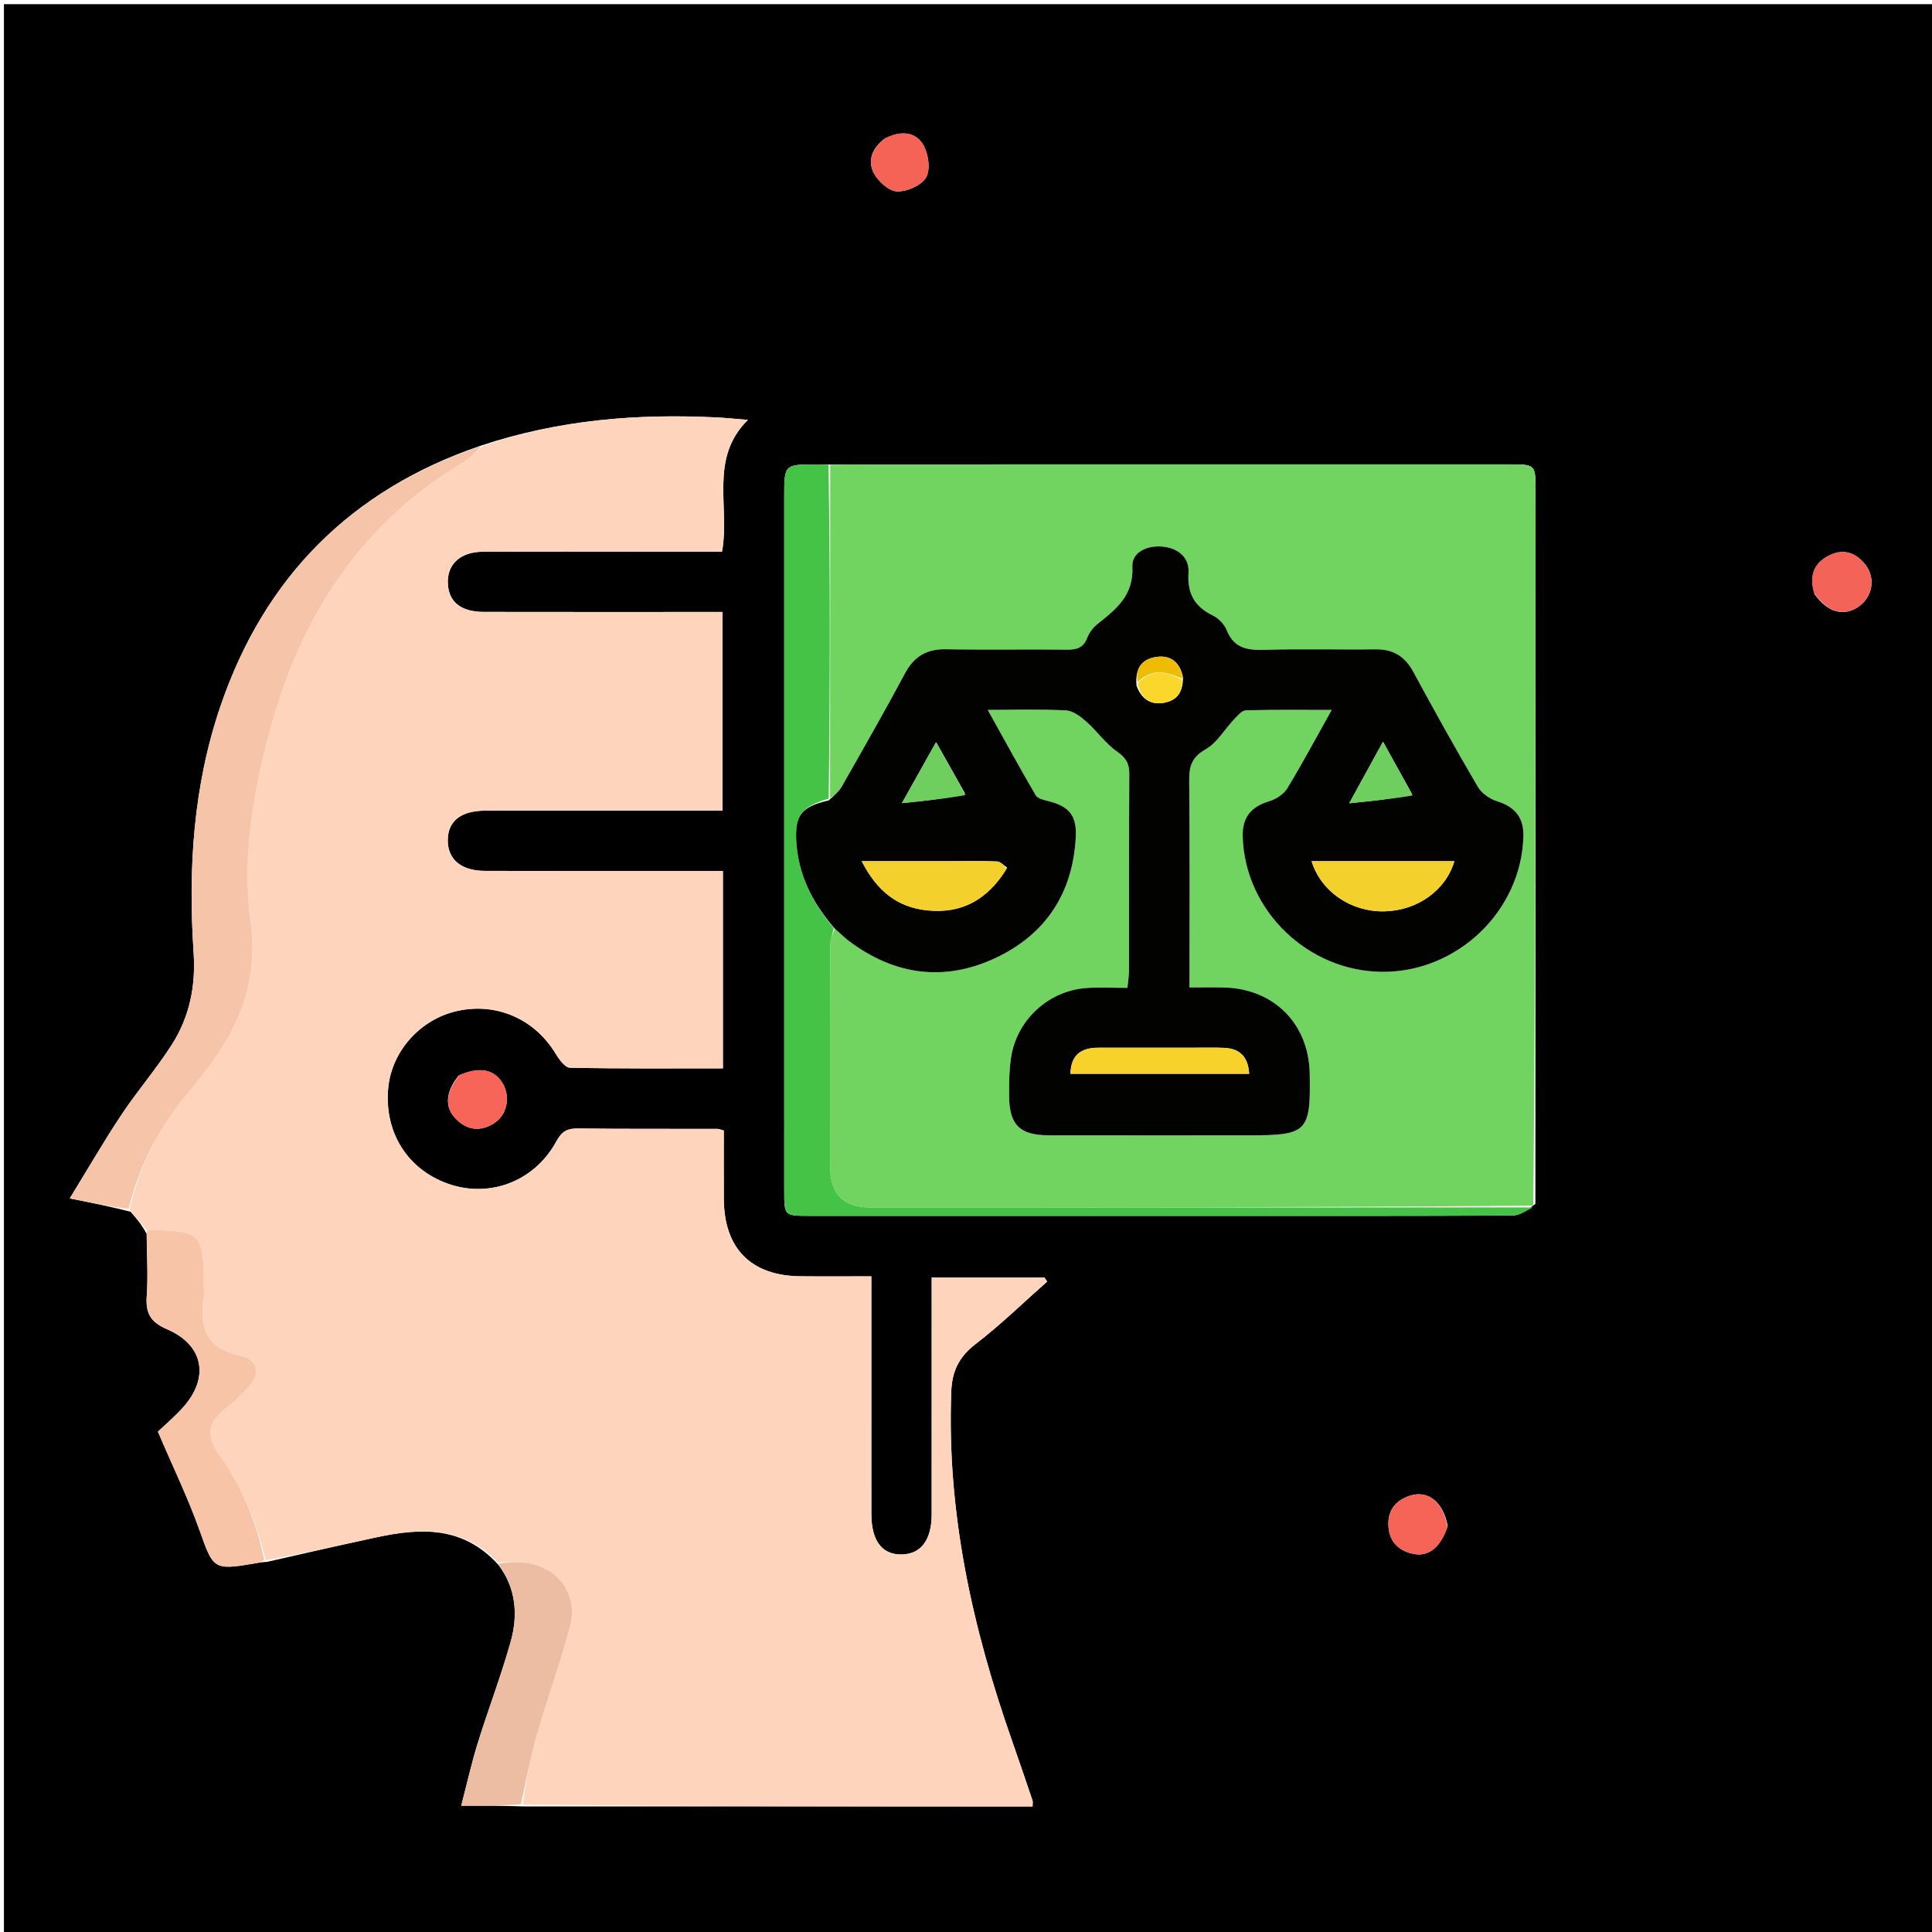 <svg version="1.1" id="Layer_1" xmlns="http://www.w3.org/2000/svg" xmlns:xlink="http://www.w3.org/1999/xlink" x="0px" y="0px"
	 width="100%" viewBox="0 0 512 512" enable-background="new 0 0 512 512" xml:space="preserve">
<path fill="#000000" opacity="1" stroke="none" 
	d="
M342,513 
	C228.028,513 114.555,513 1.042,513 
	C1.042,342.403 1.042,171.805 1.042,1.104 
	C171.556,1.104 342.111,1.104 512.834,1.104 
	C512.834,171.667 512.834,342.333 512.834,513 
	C456.139,513 399.319,513 342,513 
M406.898,319.057 
	C406.913,256.061 406.93,193.065 406.942,130.068 
	C406.943,123.085 406.933,123.074 400,123.074 
	C341.503,123.071 283.006,123.071 224.51,123.079 
	C223.014,123.079 221.517,123.189 219.114,123.105 
	C218.282,123.096 217.449,123.08 216.617,123.078 
	C207.831,123.059 207.83,123.059 207.83,131.644 
	C207.83,192.934 207.828,254.224 207.833,315.514 
	C207.833,322.192 207.849,322.213 214.435,322.215 
	C249.244,322.223 284.053,322.219 318.861,322.219 
	C346.175,322.219 373.49,322.265 400.803,322.122 
	C402.77,322.112 404.73,320.72 406.898,319.057 
M138.968,478.725 
	C183.859,478.725 228.751,478.725 273.649,478.725 
	C273.649,477.844 273.734,477.491 273.636,477.201 
	C271.875,472.008 270.13,466.809 268.307,461.637 
	C257.72,431.583 250.873,400.899 252.093,368.761 
	C252.3,363.307 254.183,359.529 258.584,356.149 
	C265.213,351.058 271.231,345.171 277.509,339.623 
	C277.261,339.267 277.014,338.912 276.767,338.556 
	C266.915,338.556 257.062,338.556 246.911,338.556 
	C246.911,340.681 246.911,342.497 246.911,344.313 
	C246.911,363.313 246.922,382.313 246.905,401.313 
	C246.899,408.084 244.092,411.832 239.029,411.952 
	C233.753,412.077 230.919,408.338 230.915,401.173 
	C230.904,382.007 230.911,362.84 230.911,343.674 
	C230.911,341.937 230.911,340.2 230.911,338.245 
	C224.101,338.245 218.112,338.297 212.124,338.234 
	C199.011,338.098 191.879,330.868 191.814,317.687 
	C191.784,311.589 191.809,305.49 191.809,299.597 
	C190.782,299.324 190.467,299.168 190.151,299.167 
	C177.818,299.144 165.484,299.218 153.154,299.061 
	C150.327,299.026 148.869,299.841 147.456,302.447 
	C141.466,313.499 128.856,317.902 117.545,313.258 
	C107.496,309.132 101.886,299.671 102.862,288.497 
	C103.723,278.647 111.316,270.113 121.179,267.914 
	C131.597,265.591 141.711,270.06 147.253,279.24 
	C148.164,280.748 149.744,282.929 151.052,282.956 
	C164.492,283.23 177.94,283.124 191.576,283.124 
	C191.576,265.5 191.576,248.418 191.576,230.817 
	C189.567,230.817 187.783,230.817 185.999,230.817 
	C166.832,230.816 147.666,230.849 128.499,230.797 
	C122.187,230.78 118.641,227.74 118.663,222.664 
	C118.685,217.595 122.129,214.838 128.619,214.83 
	C147.786,214.806 166.952,214.821 186.119,214.821 
	C187.888,214.821 189.657,214.821 191.452,214.821 
	C191.452,196.947 191.452,179.723 191.452,162.179 
	C189.29,162.179 187.477,162.179 185.664,162.179 
	C166.497,162.179 147.331,162.201 128.164,162.163 
	C122.226,162.152 119.009,159.59 118.697,154.86 
	C118.355,149.666 121.849,146.249 127.953,146.214 
	C142.952,146.127 157.952,146.184 172.952,146.183 
	C179.076,146.183 185.2,146.183 191.341,146.183 
	C193.496,134.3 187.841,121.511 198.194,111.282 
	C194.965,111.018 192.525,110.749 190.077,110.629 
	C168.963,109.594 148.162,111.174 127.278,118.15 
	C93.049,129.835 70.139,152.884 58.461,187.039 
	C51.19,208.304 49.833,230.304 51.314,252.529 
	C51.9,261.323 50.228,269.492 45.558,276.808 
	C41.456,283.235 36.421,289.061 32.192,295.414 
	C27.545,302.396 23.349,309.678 18.49,317.589 
	C24.652,318.839 29.338,319.789 34.589,321.109 
	C36.03,322.75 37.47,324.391 38.851,326.964 
	C38.899,332.452 39.281,337.964 38.891,343.42 
	C38.566,347.965 39.781,350.319 44.284,352.266 
	C54.104,356.511 55.566,365.263 48.335,373.164 
	C46.018,375.696 43.383,377.937 41.846,379.403 
	C45.774,388.603 49.831,396.946 52.917,405.635 
	C56.54,415.833 56.566,416.199 67.577,414.312 
	C68.394,414.172 69.204,413.992 70.815,413.905 
	C80.527,411.719 90.22,409.447 99.954,407.368 
	C111.552,404.891 122.802,404.408 132.104,414.738 
	C136.806,420.952 137.315,428.026 135.324,435.108 
	C132.775,444.176 129.386,453.005 126.588,462.008 
	C124.942,467.305 123.74,472.741 122.23,478.529 
	C128.18,478.529 133.119,478.529 138.968,478.725 
M234.367,36.8 
	C231.226,39.199 229.779,42.545 231.62,45.957 
	C232.793,48.128 235.618,50.673 237.765,50.731 
	C240.4,50.802 244.254,49.1 245.447,46.969 
	C246.634,44.85 246.034,40.752 244.679,38.414 
	C242.627,34.872 238.764,34.546 234.367,36.8 
M480.877,157.443 
	C484.267,162.288 488.638,163.512 492.603,160.726 
	C496.222,158.182 497.113,153.255 494.414,149.737 
	C492.055,146.662 488.88,145.358 485.188,146.999 
	C481.011,148.856 479.29,152.142 480.877,157.443 
M383.658,404.372 
	C382.446,398.046 378.452,394.81 373.6,396.397 
	C369.657,397.687 367.621,400.513 367.97,404.721 
	C368.302,408.733 370.788,411.011 374.562,411.796 
	C378.537,412.622 381.735,410.143 383.658,404.372 
M121.531,285.062 
	C118.057,289.373 117.758,293.435 120.847,296.548 
	C123.788,299.512 127.219,299.946 130.78,297.771 
	C134.284,295.631 135.347,290.887 133.313,287.285 
	C131.147,283.451 127.276,282.522 121.531,285.062 
z"/>
<path fill="#FED5BC" opacity="1" stroke="none" 
	d="
M131.897,414.048 
	C122.802,404.408 111.552,404.891 99.954,407.368 
	C90.22,409.447 80.527,411.719 70.41,413.476 
	C67.938,403.37 64.283,394.402 58.586,386.238 
	C54.206,379.962 54.833,377.122 60.753,372.492 
	C62.446,371.168 63.944,369.579 65.445,368.029 
	C69.197,364.157 68.757,360.418 63.431,359.204 
	C54.648,357.201 52.771,351.906 53.973,344.125 
	C54.173,342.826 54.001,341.469 54,340.139 
	C53.997,326.924 53.103,326.059 39.409,326.021 
	C39.243,326.021 39.077,326.028 38.91,326.032 
	C37.47,324.391 36.03,322.75 34.376,320.568 
	C36.981,308.33 42.648,298.13 50.365,288.98 
	C61.205,276.128 68.934,262.893 66.433,244.402 
	C64.059,226.847 67.212,209.012 72.04,191.791 
	C80.293,162.353 96.187,138.483 122.802,122.448 
	C124.708,121.3 126.29,119.612 128.024,118.175 
	C148.162,111.174 168.963,109.594 190.077,110.629 
	C192.525,110.749 194.965,111.018 198.194,111.282 
	C187.841,121.511 193.496,134.3 191.341,146.183 
	C185.2,146.183 179.076,146.183 172.952,146.183 
	C157.952,146.184 142.952,146.127 127.953,146.214 
	C121.849,146.249 118.355,149.666 118.697,154.86 
	C119.009,159.59 122.226,162.152 128.164,162.163 
	C147.331,162.201 166.497,162.179 185.664,162.179 
	C187.477,162.179 189.29,162.179 191.452,162.179 
	C191.452,179.723 191.452,196.947 191.452,214.821 
	C189.657,214.821 187.888,214.821 186.119,214.821 
	C166.952,214.821 147.786,214.806 128.619,214.83 
	C122.129,214.838 118.685,217.595 118.663,222.664 
	C118.641,227.74 122.187,230.78 128.499,230.797 
	C147.666,230.849 166.832,230.816 185.999,230.817 
	C187.783,230.817 189.567,230.817 191.576,230.817 
	C191.576,248.418 191.576,265.5 191.576,283.124 
	C177.94,283.124 164.492,283.23 151.052,282.956 
	C149.744,282.929 148.164,280.748 147.253,279.24 
	C141.711,270.06 131.597,265.591 121.179,267.914 
	C111.316,270.113 103.723,278.647 102.862,288.497 
	C101.886,299.671 107.496,309.132 117.545,313.258 
	C128.856,317.902 141.466,313.499 147.456,302.447 
	C148.869,299.841 150.327,299.026 153.154,299.061 
	C165.484,299.218 177.818,299.144 190.151,299.167 
	C190.467,299.168 190.782,299.324 191.809,299.597 
	C191.809,305.49 191.784,311.589 191.814,317.687 
	C191.879,330.868 199.011,338.098 212.124,338.234 
	C218.112,338.297 224.101,338.245 230.911,338.245 
	C230.911,340.2 230.911,341.937 230.911,343.674 
	C230.911,362.84 230.904,382.007 230.915,401.173 
	C230.919,408.338 233.753,412.077 239.029,411.952 
	C244.092,411.832 246.899,408.084 246.905,401.313 
	C246.922,382.313 246.911,363.313 246.911,344.313 
	C246.911,342.497 246.911,340.681 246.911,338.556 
	C257.062,338.556 266.915,338.556 276.767,338.556 
	C277.014,338.912 277.261,339.267 277.509,339.623 
	C271.231,345.171 265.213,351.058 258.584,356.149 
	C254.183,359.529 252.3,363.307 252.093,368.761 
	C250.873,400.899 257.72,431.583 268.307,461.637 
	C270.13,466.809 271.875,472.008 273.636,477.201 
	C273.734,477.491 273.649,477.844 273.649,478.725 
	C228.751,478.725 183.859,478.725 138.508,478.233 
	C139.47,471.629 140.64,465.445 142.371,459.422 
	C145.113,449.874 148.578,440.524 151.087,430.92 
	C153.377,422.156 147.492,414.758 138.378,414.068 
	C136.229,413.905 134.058,414.046 131.897,414.048 
z"/>
<path fill="#71D360" opacity="1" stroke="none" 
	d="
M220.021,123.247 
	C221.517,123.189 223.014,123.079 224.51,123.079 
	C283.006,123.071 341.503,123.071 400,123.074 
	C406.933,123.074 406.943,123.085 406.942,130.068 
	C406.93,193.065 406.913,256.061 406.348,319.52 
	C347.543,319.996 289.288,320.019 231.033,320.012 
	C223.477,320.012 220.005,316.573 219.989,309.077 
	C219.947,289.603 219.95,270.129 220.014,250.655 
	C220.019,249.077 220.628,247.501 221.245,246.109 
	C222.643,247.3 223.683,248.398 224.874,249.297 
	C236.971,258.431 250.189,260.288 263.859,253.858 
	C277.121,247.619 284.317,236.692 285.09,221.897 
	C285.392,216.112 283.328,213.675 277.826,212.304 
	C276.631,212.006 274.988,211.634 274.475,210.757 
	C270.232,203.501 266.206,196.118 261.755,188.128 
	C269.294,188.128 275.929,187.908 282.531,188.269 
	C284.389,188.371 286.386,189.916 287.91,191.263 
	C290.739,193.762 292.962,197.041 296.017,199.162 
	C298.393,200.812 299.291,202.338 299.274,205.137 
	C299.165,222.465 299.228,239.794 299.202,257.122 
	C299.2,258.537 298.958,259.952 298.787,261.796 
	C294.884,261.796 291.394,261.595 287.935,261.835 
	C277.843,262.533 269.393,270.334 267.927,280.364 
	C267.448,283.641 267.407,287.003 267.423,290.325 
	C267.462,298.123 270.223,300.858 277.988,300.872 
	C295.65,300.902 313.311,300.882 330.973,300.882 
	C346.495,300.882 347.369,299.992 347.086,284.481 
	C346.845,271.297 337.561,261.984 324.333,261.697 
	C321.411,261.634 318.487,261.688 315.23,261.688 
	C315.23,242.859 315.326,224.881 315.153,206.906 
	C315.117,203.076 315.833,200.64 319.54,198.547 
	C322.54,196.854 324.487,193.33 326.987,190.701 
	C327.916,189.725 329.071,188.283 330.158,188.251 
	C337.39,188.032 344.631,188.137 352.921,188.137 
	C348.681,195.705 345.105,202.41 341.162,208.892 
	C340.217,210.447 338.207,211.775 336.418,212.314 
	C331.517,213.79 329.182,216.59 329.332,221.743 
	C329.904,241.345 346.684,257.513 366.493,257.549 
	C386.274,257.584 403.099,241.424 403.714,221.798 
	C403.876,216.634 401.53,213.839 396.683,212.311 
	C394.768,211.707 392.637,210.214 391.644,208.517 
	C385.758,198.466 380.084,188.288 374.54,178.043 
	C372.303,173.909 369.187,172.019 364.502,172.081 
	C354.84,172.21 345.169,171.913 335.514,172.208 
	C330.885,172.349 327.114,172.042 325.109,167.033 
	C324.478,165.455 322.932,163.85 321.393,163.101 
	C316.501,160.72 314.609,157.249 314.967,151.713 
	C315.219,147.828 312.314,145.346 308.343,144.883 
	C304.2,144.401 299.904,146.231 300.092,150.169 
	C300.461,157.901 295.717,161.481 290.754,165.457 
	C289.625,166.361 288.633,167.704 288.121,169.052 
	C287.105,171.723 285.295,172.2 282.691,172.17 
	C272.029,172.046 261.362,172.248 250.701,172.062 
	C245.622,171.974 242.28,173.896 239.862,178.409 
	C234.441,188.53 228.74,198.502 223.063,208.483 
	C222.304,209.816 221.019,210.849 219.974,211.551 
	C219.987,181.803 220.004,152.525 220.021,123.247 
z"/>
<path fill="#F6C4A8" opacity="1" stroke="none" 
	d="
M127.651,118.162 
	C126.29,119.612 124.708,121.3 122.802,122.448 
	C96.187,138.483 80.293,162.353 72.04,191.791 
	C67.212,209.012 64.059,226.847 66.433,244.402 
	C68.934,262.893 61.205,276.128 50.365,288.98 
	C42.648,298.13 36.981,308.33 34.093,320.383 
	C29.338,319.789 24.652,318.839 18.49,317.589 
	C23.349,309.678 27.545,302.396 32.192,295.414 
	C36.421,289.061 41.456,283.235 45.558,276.808 
	C50.228,269.492 51.9,261.323 51.314,252.529 
	C49.833,230.304 51.19,208.304 58.461,187.039 
	C70.139,152.884 93.049,129.835 127.651,118.162 
z"/>
<path fill="#44C346" opacity="1" stroke="none" 
	d="
M219.568,123.176 
	C220.004,152.525 219.987,181.803 219.613,211.642 
	C212.468,213.766 210.657,215.992 211.024,222.793 
	C211.505,231.694 215.235,239.249 220.957,245.924 
	C220.628,247.501 220.019,249.077 220.014,250.655 
	C219.95,270.129 219.947,289.603 219.989,309.077 
	C220.005,316.573 223.477,320.012 231.033,320.012 
	C289.288,320.019 347.543,319.996 406.246,319.977 
	C404.73,320.72 402.77,322.112 400.803,322.122 
	C373.49,322.265 346.175,322.219 318.861,322.219 
	C284.053,322.219 249.244,322.223 214.435,322.215 
	C207.849,322.213 207.833,322.192 207.833,315.514 
	C207.828,254.224 207.83,192.934 207.83,131.644 
	C207.83,123.059 207.831,123.059 216.617,123.078 
	C217.449,123.08 218.282,123.096 219.568,123.176 
z"/>
<path fill="#F7C4A8" opacity="1" stroke="none" 
	d="
M38.881,326.498 
	C39.077,326.028 39.243,326.021 39.409,326.021 
	C53.103,326.059 53.997,326.924 54,340.139 
	C54.001,341.469 54.173,342.826 53.973,344.125 
	C52.771,351.906 54.648,357.201 63.431,359.204 
	C68.757,360.418 69.197,364.157 65.445,368.029 
	C63.944,369.579 62.446,371.168 60.753,372.492 
	C54.833,377.122 54.206,379.962 58.586,386.238 
	C64.283,394.402 67.938,403.37 70.011,413.438 
	C69.204,413.992 68.394,414.172 67.577,414.312 
	C56.566,416.199 56.54,415.833 52.917,405.635 
	C49.831,396.946 45.774,388.603 41.846,379.403 
	C43.383,377.937 46.018,375.696 48.335,373.164 
	C55.566,365.263 54.104,356.511 44.284,352.266 
	C39.781,350.319 38.566,347.965 38.891,343.42 
	C39.281,337.964 38.899,332.452 38.881,326.498 
z"/>
<path fill="#ECBDA2" opacity="1" stroke="none" 
	d="
M132,414.393 
	C134.058,414.046 136.229,413.905 138.378,414.068 
	C147.492,414.758 153.377,422.156 151.087,430.92 
	C148.578,440.524 145.113,449.874 142.371,459.422 
	C140.64,465.445 139.47,471.629 138.053,478.135 
	C133.119,478.529 128.18,478.529 122.23,478.529 
	C123.74,472.741 124.942,467.305 126.588,462.008 
	C129.386,453.005 132.775,444.176 135.324,435.108 
	C137.315,428.026 136.806,420.952 132,414.393 
z"/>
<path fill="#F46356" opacity="1" stroke="none" 
	d="
M234.675,36.581 
	C238.764,34.546 242.627,34.872 244.679,38.414 
	C246.034,40.752 246.634,44.85 245.447,46.969 
	C244.254,49.1 240.4,50.802 237.765,50.731 
	C235.618,50.673 232.793,48.128 231.62,45.957 
	C229.779,42.545 231.226,39.199 234.675,36.581 
z"/>
<path fill="#F46357" opacity="1" stroke="none" 
	d="
M480.738,157.083 
	C479.29,152.142 481.011,148.856 485.188,146.999 
	C488.88,145.358 492.055,146.662 494.414,149.737 
	C497.113,153.255 496.222,158.182 492.603,160.726 
	C488.638,163.512 484.267,162.288 480.738,157.083 
z"/>
<path fill="#F56457" opacity="1" stroke="none" 
	d="
M383.608,404.746 
	C381.735,410.143 378.537,412.622 374.562,411.796 
	C370.788,411.011 368.302,408.733 367.97,404.721 
	C367.621,400.513 369.657,397.687 373.6,396.397 
	C378.452,394.81 382.446,398.046 383.608,404.746 
z"/>
<path fill="#F76558" opacity="1" stroke="none" 
	d="
M121.849,284.837 
	C127.276,282.522 131.147,283.451 133.313,287.285 
	C135.347,290.887 134.284,295.631 130.78,297.771 
	C127.219,299.946 123.788,299.512 120.847,296.548 
	C117.758,293.435 118.057,289.373 121.849,284.837 
z"/>
<path fill="#020301" opacity="1" stroke="none" 
	d="
M221.245,246.109 
	C215.235,239.249 211.505,231.694 211.024,222.793 
	C210.657,215.992 212.468,213.766 219.616,212.112 
	C221.019,210.849 222.304,209.816 223.063,208.483 
	C228.74,198.502 234.441,188.53 239.862,178.409 
	C242.28,173.896 245.622,171.974 250.701,172.062 
	C261.362,172.248 272.029,172.046 282.691,172.17 
	C285.295,172.2 287.105,171.723 288.121,169.052 
	C288.633,167.704 289.625,166.361 290.754,165.457 
	C295.717,161.481 300.461,157.901 300.092,150.169 
	C299.904,146.231 304.2,144.401 308.343,144.883 
	C312.314,145.346 315.219,147.828 314.967,151.713 
	C314.609,157.249 316.501,160.72 321.393,163.101 
	C322.932,163.85 324.478,165.455 325.109,167.033 
	C327.114,172.042 330.885,172.349 335.514,172.208 
	C345.169,171.913 354.84,172.21 364.502,172.081 
	C369.187,172.019 372.303,173.909 374.54,178.043 
	C380.084,188.288 385.758,198.466 391.644,208.517 
	C392.637,210.214 394.768,211.707 396.683,212.311 
	C401.53,213.839 403.876,216.634 403.714,221.798 
	C403.099,241.424 386.274,257.584 366.493,257.549 
	C346.684,257.513 329.904,241.345 329.332,221.743 
	C329.182,216.59 331.517,213.79 336.418,212.314 
	C338.207,211.775 340.217,210.447 341.162,208.892 
	C345.105,202.41 348.681,195.705 352.921,188.137 
	C344.631,188.137 337.39,188.032 330.158,188.251 
	C329.071,188.283 327.916,189.725 326.987,190.701 
	C324.487,193.33 322.54,196.854 319.54,198.547 
	C315.833,200.64 315.117,203.076 315.153,206.906 
	C315.326,224.881 315.23,242.859 315.23,261.688 
	C318.487,261.688 321.411,261.634 324.333,261.697 
	C337.561,261.984 346.845,271.297 347.086,284.481 
	C347.369,299.992 346.495,300.882 330.973,300.882 
	C313.311,300.882 295.65,300.902 277.988,300.872 
	C270.223,300.858 267.462,298.123 267.423,290.325 
	C267.407,287.003 267.448,283.641 267.927,280.364 
	C269.393,270.334 277.843,262.533 287.935,261.835 
	C291.394,261.595 294.884,261.796 298.787,261.796 
	C298.958,259.952 299.2,258.537 299.202,257.122 
	C299.228,239.794 299.165,222.465 299.274,205.137 
	C299.291,202.338 298.393,200.812 296.017,199.162 
	C292.962,197.041 290.739,193.762 287.91,191.263 
	C286.386,189.916 284.389,188.371 282.531,188.269 
	C275.929,187.908 269.294,188.128 261.755,188.128 
	C266.206,196.118 270.232,203.501 274.475,210.757 
	C274.988,211.634 276.631,212.006 277.826,212.304 
	C283.328,213.675 285.392,216.112 285.09,221.897 
	C284.317,236.692 277.121,247.619 263.859,253.858 
	C250.189,260.288 236.971,258.431 224.874,249.297 
	C223.683,248.398 222.643,247.3 221.245,246.109 
M313.507,179.585 
	C312.8,175.735 310.457,173.573 306.587,174.076 
	C302.847,174.562 300.723,176.904 301.194,181.71 
	C302.402,185.044 304.711,186.857 308.303,186.271 
	C311.617,185.731 313.502,183.731 313.507,179.585 
M266.914,229.923 
	C266.023,229.356 265.153,228.343 264.239,228.302 
	C260.263,228.121 256.274,228.223 252.289,228.223 
	C244.595,228.223 236.9,228.223 228.365,228.223 
	C232.397,236.134 237.819,240.435 245.694,241.257 
	C254.876,242.216 261.772,238.427 266.914,229.923 
M365.501,228.222 
	C359.566,228.222 353.631,228.222 347.584,228.222 
	C350.078,236.292 358.036,241.672 366.797,241.517 
	C375.504,241.362 383.136,236.023 385.421,228.222 
	C379.052,228.222 372.776,228.222 365.501,228.222 
M316.465,277.65 
	C307.986,277.652 299.506,277.643 291.026,277.659 
	C286.552,277.668 283.789,279.535 283.691,284.565 
	C299.521,284.565 315.171,284.565 331.043,284.565 
	C330.764,280.035 328.545,277.892 324.432,277.698 
	C322.109,277.588 319.778,277.66 316.465,277.65 
M374.204,210.442 
	C371.748,206.01 369.291,201.577 366.513,196.563 
	C363.516,202.027 360.88,206.832 357.569,212.868 
	C364.117,212.206 369.325,211.68 374.204,210.442 
M255.743,210.293 
	C253.35,206.045 250.958,201.797 248.076,196.679 
	C244.995,202.177 242.4,206.811 239.023,212.839 
	C245.599,212.164 250.777,211.633 255.743,210.293 
z"/>
<path fill="#F3D02B" opacity="1" stroke="none" 
	d="
M266.745,230.284 
	C261.772,238.427 254.876,242.216 245.694,241.257 
	C237.819,240.435 232.397,236.134 228.365,228.223 
	C236.9,228.223 244.595,228.223 252.289,228.223 
	C256.274,228.223 260.263,228.121 264.239,228.302 
	C265.153,228.343 266.023,229.356 266.745,230.284 
z"/>
<path fill="#F3D02B" opacity="1" stroke="none" 
	d="
M366,228.222 
	C372.776,228.222 379.052,228.222 385.421,228.222 
	C383.136,236.023 375.504,241.362 366.797,241.517 
	C358.036,241.672 350.078,236.292 347.584,228.222 
	C353.631,228.222 359.566,228.222 366,228.222 
z"/>
<path fill="#F6D22B" opacity="1" stroke="none" 
	d="
M316.958,277.65 
	C319.778,277.66 322.109,277.588 324.432,277.698 
	C328.545,277.892 330.764,280.035 331.043,284.565 
	C315.171,284.565 299.521,284.565 283.691,284.565 
	C283.789,279.535 286.552,277.668 291.026,277.659 
	C299.506,277.643 307.986,277.652 316.958,277.65 
z"/>
<path fill="#6ECE5E" opacity="1" stroke="none" 
	d="
M374.368,210.798 
	C369.325,211.68 364.117,212.206 357.569,212.868 
	C360.88,206.832 363.516,202.027 366.513,196.563 
	C369.291,201.577 371.748,206.01 374.368,210.798 
z"/>
<path fill="#6ECE5E" opacity="1" stroke="none" 
	d="
M255.849,210.697 
	C250.777,211.633 245.599,212.164 239.023,212.839 
	C242.4,206.811 244.995,202.177 248.076,196.679 
	C250.958,201.797 253.35,206.045 255.849,210.697 
z"/>
<path fill="#FBD62B" opacity="1" stroke="none" 
	d="
M313.267,180.16 
	C313.502,183.731 311.617,185.731 308.303,186.271 
	C304.711,186.857 302.402,185.044 301.487,181.155 
	C305.47,176.824 309.356,178.169 313.267,180.16 
z"/>
<path fill="#EEBC03" opacity="1" stroke="none" 
	d="
M313.387,179.873 
	C309.356,178.169 305.47,176.824 301.498,180.792 
	C300.723,176.904 302.847,174.562 306.587,174.076 
	C310.457,173.573 312.8,175.735 313.387,179.873 
z"/>
</svg>
